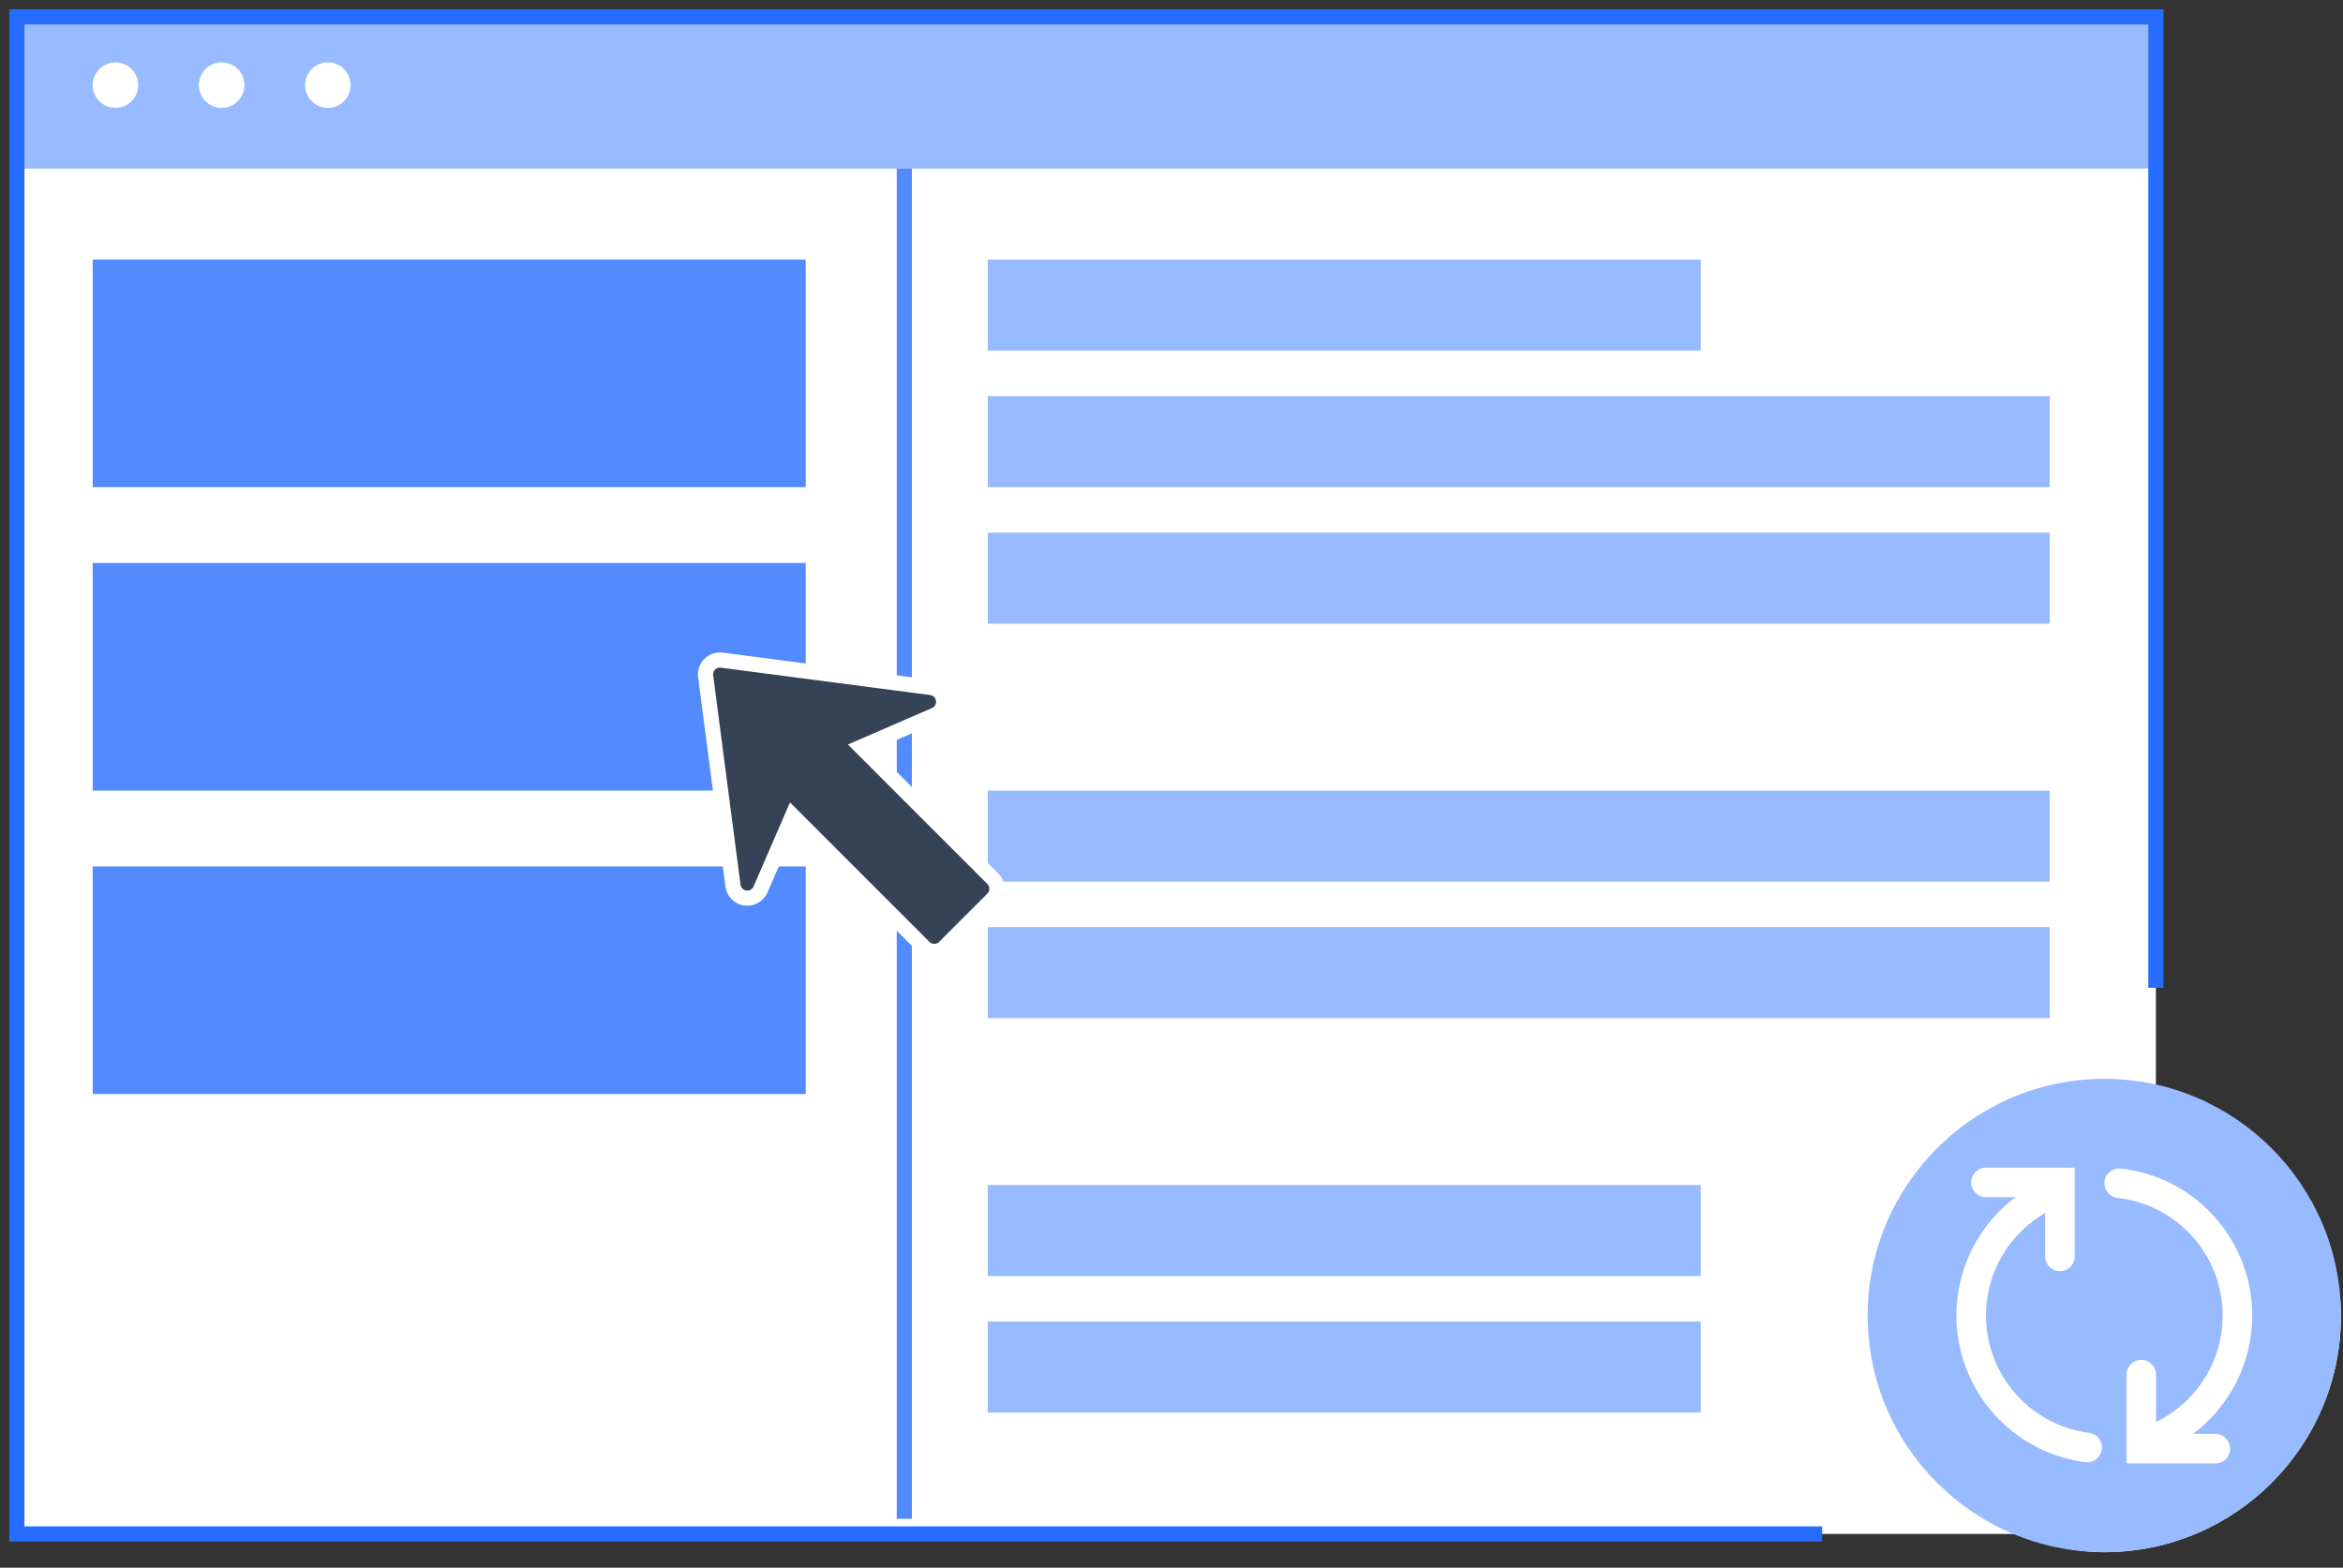 <?xml version="1.0" encoding="UTF-8"?>
<svg width="139px" height="93px" viewBox="0 0 139 93" version="1.1" xmlns="http://www.w3.org/2000/svg" xmlns:xlink="http://www.w3.org/1999/xlink">
    <rect x="0" y="0" width="139" height="93" fill="#333333" stroke="none"/>
    <g id="页面-1" stroke="none" stroke-width="1" fill="none" fill-rule="evenodd">
        <g id="麻醉-空白页" transform="translate(-760, -345)">
            <g id="pt图形" transform="translate(761, 346)">
                <rect id="矩形" fill="#FFFFFF" x="0" y="0" width="126.9" height="90"></rect>
                <polygon id="矩形备份-3" fill="#538BFE" points="4.5 14.4 46.8 14.4 46.8 27.9 4.5 27.9"></polygon>
                <polygon id="矩形备份-7" fill="#98BAFE" points="57.6 14.4 99.9 14.4 99.9 19.8 57.6 19.8"></polygon>
                <polygon id="矩形备份-12" fill="#98BAFE" points="57.6 69.3 99.9 69.3 99.9 74.7 57.6 74.7"></polygon>
                <polygon id="矩形备份-13" fill="#98BAFE" points="57.6 77.4 99.9 77.4 99.9 82.8 57.6 82.8"></polygon>
                <polygon id="矩形备份-8" fill="#98BAFE" points="57.6 22.5 120.6 22.5 120.6 27.9 57.6 27.9"></polygon>
                <polygon id="矩形备份-9" fill="#98BAFE" points="57.6 30.6 120.6 30.6 120.6 36 57.6 36"></polygon>
                <polygon id="矩形备份-11" fill="#98BAFE" points="57.6 45.9 120.6 45.9 120.6 51.3 57.6 51.3"></polygon>
                <polygon id="矩形备份-10" fill="#98BAFE" points="57.6 54 120.6 54 120.6 59.4 57.6 59.4"></polygon>
                <polygon id="矩形备份-4" fill="#538BFE" points="4.5 32.4 46.8 32.4 46.8 45.9 4.5 45.9"></polygon>
                <polygon id="矩形备份-5" fill="#538BFE" points="4.5 50.4 46.8 50.4 46.8 63.9 4.5 63.9"></polygon>
                <rect id="矩形备份" fill="#98BAFE" x="0" y="0" width="126.9" height="9"></rect>
                <circle id="椭圆形" fill="#FFFFFF" cx="5.85" cy="4.05" r="1.35"></circle>
                <circle id="椭圆形备份" fill="#FFFFFF" cx="12.15" cy="4.05" r="1.35"></circle>
                <circle id="椭圆形备份-2" fill="#FFFFFF" cx="18.45" cy="4.05" r="1.35"></circle>
                <g id="刷新" transform="translate(109.8, 63)" fill-rule="nonzero">
                    <rect id="矩形" fill="#FFFFFF" x="0" y="0" width="28.08" height="28.08" rx="14.04"></rect>
                    <path d="M14.04,0 C21.781,0 28.08,6.299 28.08,14.04 C28.08,21.781 21.781,28.08 14.04,28.08 C6.299,28.08 0,21.781 0,14.04 C0,6.299 6.299,0 14.04,0 Z M17.111,20.354 L17.111,17.55 C17.111,17.065 16.718,16.672 16.234,16.672 C15.749,16.672 15.356,17.065 15.356,17.55 L15.356,22.815 L20.621,22.815 C21.106,22.815 21.499,22.422 21.499,21.938 C21.499,21.453 21.106,21.06 20.621,21.06 L19.308,21.06 C21.516,19.402 22.816,16.802 22.815,14.04 C22.815,9.559 19.44,5.811 15.021,5.319 C14.539,5.266 14.105,5.613 14.051,6.094 C13.998,6.576 14.345,7.01 14.826,7.064 C17.931,7.413 20.431,9.772 20.96,12.851 C21.489,15.93 19.921,18.988 17.111,20.354 Z M10.53,7.959 L10.53,10.53 C10.53,11.015 10.923,11.408 11.408,11.408 C11.892,11.408 12.285,11.015 12.285,10.53 L12.285,5.265 L7.02,5.265 C6.535,5.265 6.143,5.658 6.143,6.143 C6.143,6.627 6.535,7.02 7.02,7.02 L8.773,7.02 C5.916,9.165 4.644,12.827 5.557,16.281 C6.469,19.735 9.384,22.291 12.927,22.745 C13.403,22.796 13.832,22.457 13.892,21.982 C13.952,21.507 13.62,21.072 13.147,21.004 C10.159,20.62 7.75,18.373 7.157,15.42 C6.565,12.467 7.922,9.465 10.53,7.959 L10.53,7.959 Z" id="形状" fill="#98BAFE"></path>
                </g>
                <polyline id="路径-3" stroke="#256CFF" stroke-width="0.9" points="126.9 57.6 126.9 0 0 0 0 90 107.1 90"></polyline>
                <line x1="52.65" y1="9" x2="52.65" y2="89.1" id="路径-2" stroke="#538BFE" stroke-width="0.9"></line>
                <g id="箭头" transform="translate(49.5, 46.8) scale(-1, 1) translate(-49.5, -46.8) translate(36, 33.3)" fill-rule="nonzero">
                    <rect id="矩形" fill="#000000" opacity="0" x="0" y="0" width="27" height="27"></rect>
                    <path d="M16.984,14.089 L9.179,21.894 C8.845,22.228 8.303,22.228 7.969,21.894 L5.106,19.031 C4.772,18.697 4.772,18.155 5.106,17.821 L12.911,10.016 L8.532,8.117 C8.18,7.964 7.972,7.595 8.026,7.215 C8.079,6.833 8.38,6.535 8.762,6.485 L21.178,4.862 C21.442,4.828 21.706,4.917 21.894,5.105 C22.082,5.293 22.172,5.558 22.137,5.822 L22.137,5.821 L20.515,18.238 C20.49,18.427 20.404,18.599 20.271,18.732 C20.141,18.862 19.971,18.948 19.786,18.974 C19.405,19.028 19.035,18.82 18.882,18.467 L16.984,14.089 Z" id="路径" stroke="#FFFFFF" stroke-width="0.9" fill="#364256"></path>
                </g>
            </g>
        </g>
    </g>
</svg>